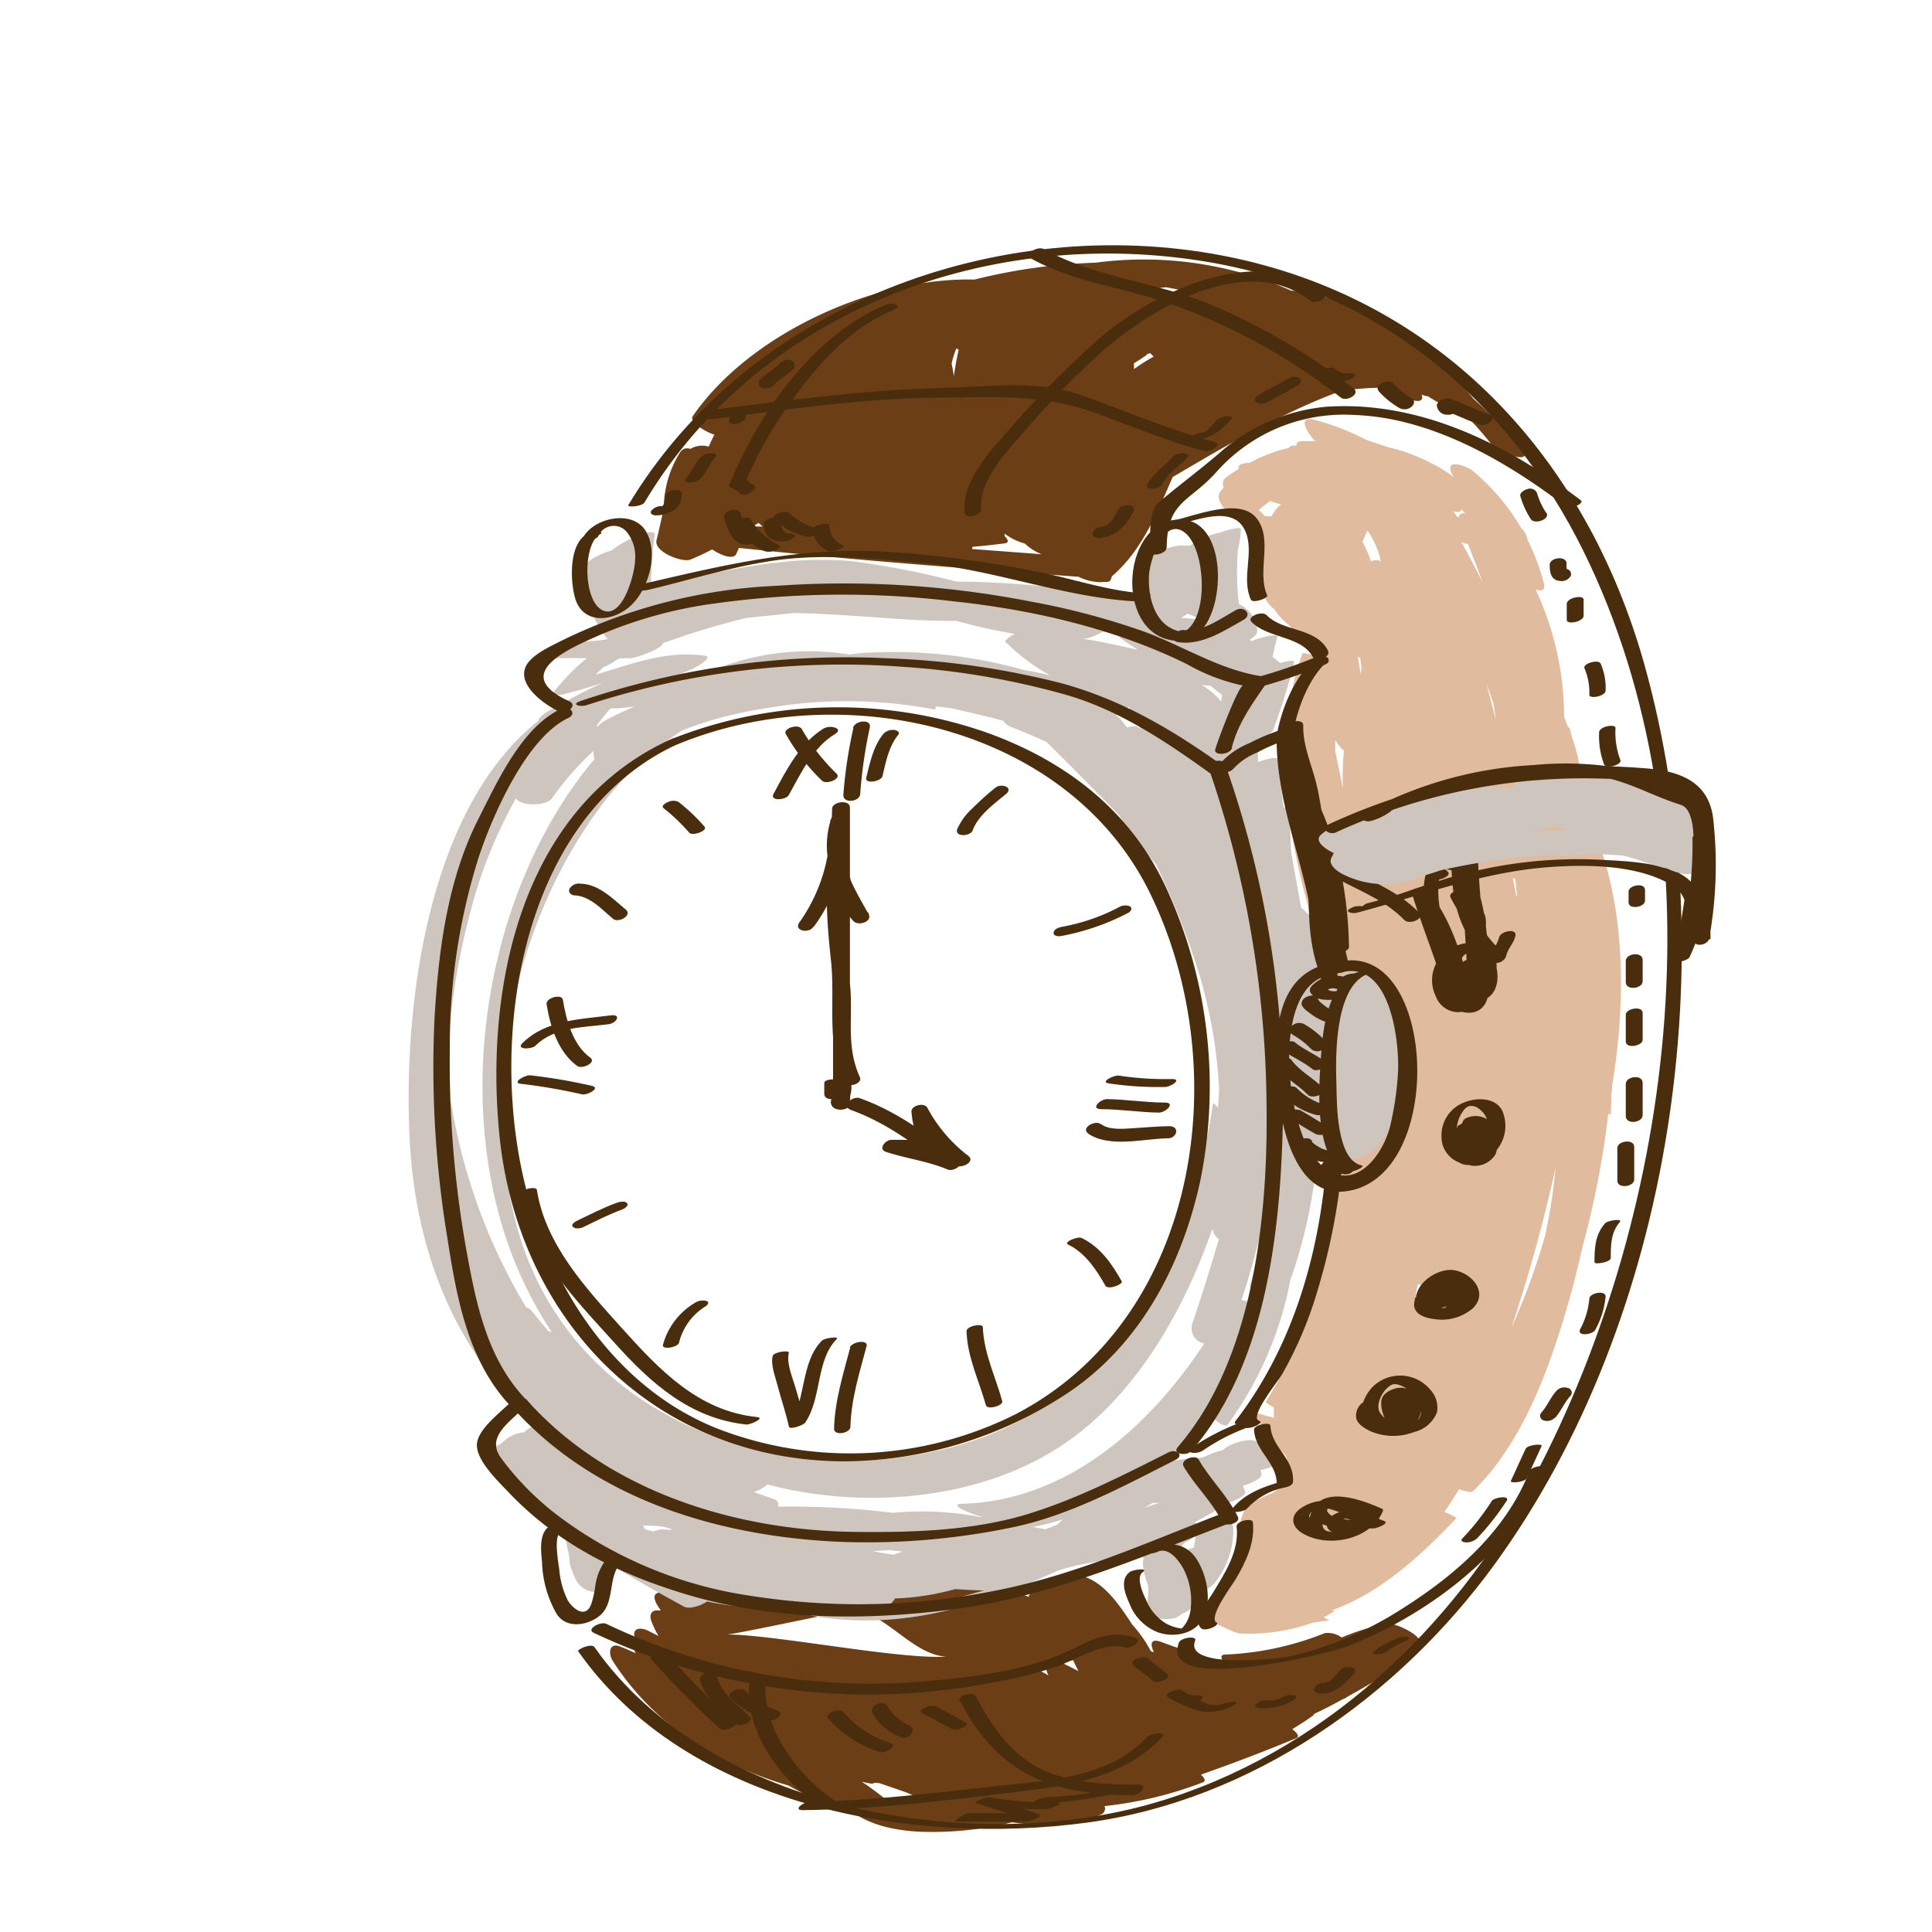 <svg id="layer1" xmlns="http://www.w3.org/2000/svg" viewBox="0 0 229.09 229.1"><defs><style>.cls-1{fill:#6b3e15;}.cls-2{fill:#e0bb9d;}.cls-3{fill:#cec6be;}.cls-4{fill:#492d0c;}</style></defs><path class="cls-1" d="M180.46,53.28a48.3,48.3,0,0,0-5.75-6c-5.24-6.51-13.6-12.13-21.6-12.82a43.28,43.28,0,0,0-23.2-3.31,67.39,67.39,0,0,0-14.36,2c-11.72-.3-26.58,6.32-33.41,16.2-.43.62,1.23,1.74,2.57,2.2-.25.47-.47.94-.67,1.41a2.75,2.75,0,0,0-2.18.27,1,1,0,0,0-1.16.32,12.67,12.67,0,0,0-2,6.81c-.29,1.23-.54,2.47-.85,3.69-.35,1.41,3.08,2.68,4,2.31s1.73-.77,2.6-1.21c1.1.74,2.54,1.26,2.87.51.1-.23.2-.46.29-.69,13.41,1.42,26.84,2.44,40.28,3.42a5.84,5.84,0,0,0,2.1.61,3.15,3.15,0,0,0,.88,0h.36a.49.49,0,0,0,.46-.22l.16-.45c3.51-3,5.3-7.39,7.2-11.76,6.5-3.83,12.95-7.63,20-10.23a38.91,38.91,0,0,1,4.58-.37c1.13.41,2.25.83,3.36,1.29,1.45.6,1.85.16,1.57-.48a3,3,0,0,0,.78.22,23.37,23.37,0,0,0,4.45,2.21A42.64,42.64,0,0,1,177,52.88C177.73,53.74,182,55.18,180.46,53.28Zm-46-9.55c0-.22,0-.44,0-.66.44-.26.86-.53,1.28-.83A.43.43,0,0,0,136,42l.39-.13c.13.15.27.28.41.42C136,42.72,135.25,43.21,134.51,43.73Zm-20.78-2.27c-.23,1-.43,2.08-.57,3.14q-.12-.76-.27-1.47a9.82,9.82,0,0,1,.56-1.81Zm27.41-6.84,0,0-.36.11-4.34-.34-.08-.05c.64-.11,1.29-.21,1.94-.28C139.23,34.24,140.18,34.42,141.14,34.62ZM89.94,62a5.34,5.34,0,0,0,.5.43l-1.15,0Zm25.38,2.84c1.27-.11,2.53-.24,3.8-.41.57-.08.43-.44,0-.87,0-.09,0-.19,0-.29a7,7,0,0,0,2.4,1.18,6.21,6.21,0,0,0,2,1.27l-8.25-.62Z"/><path class="cls-1" d="M164.6,192.52a25.5,25.5,0,0,0-5.51,1.65,2.8,2.8,0,0,0-2-.52,35.53,35.53,0,0,1-11.77,2.54c-.63,0-.56.4-.28.81a69.88,69.88,0,0,1-7.45-2.34c-1.2-.39-1.2.35-.76,1.27l-.36-.14,0,0a15.56,15.56,0,0,0-2.21-3.15c-2.69-4.15-5.55-7.84-10.9-4.81a.85.85,0,0,0-.44.92l-.52.13a.52.52,0,0,0-.43.48c-13.44-6-29.62-.66-43.6-.52-1.23,0-.77,1.12,0,2.12h-.49c-.74,0-.88.66-.63,1.31a11.94,11.94,0,0,0,.84,1.72l-1.27-.64c-.87-.42-2-.34-1.5,1,.06.15.13.29.19.45-.32.22-.38.69-.16,1.23-.62-.29-1.24-.57-1.88-.81-1.21-.46-1.38.83-.82,1.71,4.89,7.67,12.65,12.39,20.83,14.79.7.37,1.39.75,2.09,1.1s1.27.45,1.52-.09a16.59,16.59,0,0,0,3.14,1.46c2.39,2.15,5.6,2.81,8.61,3a39.82,39.82,0,0,0,11.16-1.1c3.71.52,7.53.49,10.55-.93a.75.75,0,0,0,.42-1,46.11,46.11,0,0,0,11.63-2.8c.44-.16.24-.53-.2-.93q5.7-2,11.3-4.32c.44-.19.13-.62-.47-1.07.82-.5,1.62-1,2.39-1.56a.47.47,0,0,0,.2-.25c1.18-.55,2.33-1.15,3.47-1.78a.36.36,0,0,0,.19-.07l.4-.25c1.84-1,3.65-2.12,5.5-3.19l.56-.15c.33-.08.45-.23.44-.42l.34-.19c.35-.2.25-.5-.08-.84.51-.41,1-.82,1.52-1.26C169.25,194.11,165.34,192.4,164.6,192.52Zm-37.35,4.34c.2.45.41.88.64,1.3-.65-.34-1.3-.67-2-1Zm-3.25.8a3.8,3.8,0,0,0,.32,1c-.45-.25-.9-.5-1.35-.73ZM100.74,191c3.91-.31,7.25,5.2,11.45,5.44-5.63.34-20.45-2.63-26-2.63C87.63,193.71,99.26,191.15,100.74,191Zm-18.08,9.82c-.49-.42-1-.82-1.49-1.22l-.08-.09c.5.25,1,.51,1.47.81.19.22.39.45.6.67Zm22.1,12.33c-.85-.68-1.71-1.31-2.58-1.88.32.07.65.15,1,.2a.64.64,0,0,0,.54-.08l.6.06,3.13,1.08c.64.29,1.28.57,1.91.8A23.25,23.25,0,0,1,104.76,213.19Z"/><path class="cls-2" d="M191.18,128.6c1.67-10,1.6-21.66-2.4-30.55v0h-.16s0-.07-.05-.1a.78.78,0,0,0-.24-.24c-.27-1.91-.58-3.83-.94-5.74a15.08,15.08,0,0,0-1-4.53l-.21-.94a.69.69,0,0,0-.26-.33c-.14-.37-.3-.74-.45-1.1,0-.06,0-.12,0-.18a35.83,35.83,0,0,0-3.39-15c.68.24,1.17.13,1-.65A25.27,25.27,0,0,0,181.12,64a.25.25,0,0,0,0-.08,2.42,2.42,0,0,0-.72-1.27,26.08,26.08,0,0,0-5.79-6.84c-.64-.54-3.46-1.61-2.41.44l.14.3a15.61,15.61,0,0,0-2.67-1.65,20.69,20.69,0,0,0-5-1.85L162,52.16a29.27,29.27,0,0,0-6.25-2.41c-1.88-.43-.85,1.43.19,2.56H154.4c-.51,0-.69.21-.67.53-.1,0-.2,0-.3,0a.76.76,0,0,0-.64.28,18.14,18.14,0,0,0-4.58,1.74c-.3,0-.6.08-.91.14s-.51.31-.43.62c-.49.3-1,.61-1.5,1a.93.93,0,0,0-.26,1.2,3.12,3.12,0,0,0-.46.56c-.63,1,1,2.49,1.61,2.86s1.45.57,1.81,1.39a4.9,4.9,0,0,0,1.88,2,.59.59,0,0,0-.14.32,35.62,35.62,0,0,0,0,3.85v1.4a3.11,3.11,0,0,0,1.26,2,8,8,0,0,0,1.4,1.61,18.64,18.64,0,0,1,3.39,3.93c-.76-.24-1.39-.36-1.43-.23-3.55,9.86-1.89,21.21,1.08,31.36-.12,3.71,0,7.44.18,11.13.3,4.84.86,10.6,3,15.18a81.16,81.16,0,0,1-5.25,23.23s.08.11.24.22a19.76,19.76,0,0,0-2.65,4.5c0,.06.22.24.61.45-.52.9-1,1.81-1.57,2.7a8.72,8.72,0,0,0,1,.62,7.32,7.32,0,0,0,0,1.24l-.38-.14a.32.32,0,0,1-.16-.14,1.11,1.11,0,0,1,.07.16l-1.74-.51-.2-.07a25.87,25.87,0,0,0,3.81,5.2c.17.5.33,1,.47,1.52a.77.77,0,0,0,.14.25,4.93,4.93,0,0,1-2.23,2.64c-.58.24-1.16.5-1.72.79l-.11,0a1.66,1.66,0,0,0-.32,0h0a2.42,2.42,0,0,0-1.52,1,1.76,1.76,0,0,0,.4.25,4.54,4.54,0,0,0-.53,1.81c0,.24.55.54,1.17.8a13,13,0,0,0-2.27,5.08c-.41-.09-.69-.12-.7-.06-.14.54-.26,1.07-.39,1.61-.35.9-.83,1.86-1.06,2.59,0,.1.08.22.29.35a14.11,14.11,0,0,0-1.25.7c.2-.13,3.46,1.73,4.22,1.72a22.45,22.45,0,0,0,8.6-1.28l2-.29a3.24,3.24,0,0,1-.7-.33,13.16,13.16,0,0,0,1.28-.77l-.26-.1c5.64-2,10.56-6.49,14.73-10.93a7.3,7.3,0,0,0-1.43-.7c.6-.89,1.17-1.8,1.74-2.71.76.28,1.44.44,1.62.26,6.06-5.86,9.26-15,11.58-23.24.52-1.88,1-3.88,1.48-5.94a107,107,0,0,0,3-15.56l.17,0,.14.05c0-.83.08-1.66.06-2.5C191.14,129.32,191.15,129,191.18,128.6ZM179.9,106.2l-.11,0c-.13-.7-.26-1.39-.4-2.09l.27.1ZM173,61.34l-.24-.07a2.86,2.86,0,0,0-.47-.66c.66.21.94.08,1-.21l.47.48C173.33,60.81,173,60.93,173,61.34Zm-10.43,5.23a14.69,14.69,0,0,0-1-2.3,6.24,6.24,0,0,1,.59-1.35,10,10,0,0,1,1.57,3.58.33.33,0,0,1,0,.14v0C163.78,66.42,162.87,66.32,162.58,66.57ZM161,77.86l.31.21c0,.28.07.55.1.83s0,.7-.07,1C161.24,79.25,161.13,78.56,161,77.86Zm16.1,5.56c.1.65.18,1.31.28,2-.37-1.49-.75-3-1.16-4.47C176.51,81.75,176.8,82.58,177.09,83.42Zm-3.61-18.78a1.62,1.62,0,0,0-.27-.31c.29,0,.58.13.87.21.32.86.65,1.72,1,2.57.24.64.48,1.29.71,1.93C175.05,67.56,174.29,66.09,173.48,64.64Zm-22.89-5.23c.44.15.88.28,1.32.4a3.84,3.84,0,0,0-1.12,1.41c-.25,0-.52,0-.78,0a9,9,0,0,0-.77-.74C149.68,60.08,150.16,59.76,150.59,59.41Zm7.73,29.65c0-.43,0-.86,0-1.3A4.65,4.65,0,0,0,159.36,89a33.72,33.72,0,0,0-.12,4.49C158.94,92,158.63,90.54,158.32,89.06Zm9.86,64.51-.3-.12c.08-.39.15-.79.23-1.18l.58.14C168.51,152.8,168.35,153.18,168.18,153.57Zm6.23-51c-.08-1.6-.15-3.21-.23-4.82,0,.08,0,.15,0,.23.27,1.6.5,3.2.7,4.81Zm8.78,44a81,81,0,0,1-4,10.92,188,188,0,0,0,5.25-19A63.84,63.84,0,0,1,183.19,146.6Z"/><path class="cls-3" d="M156.76,122.47a1.7,1.7,0,0,0-.25-.67c-.08-3.8-.21-7.61-.23-11.42,0-.83-1.11-2-2-2.76-.39-2.17-.79-4.34-1.17-6.51-.09-1.78-.16-3.56-.17-5.35,0-.09-.29-.09-.72,0-.28-1.91-.54-3.83-.73-5.75,0-.27-1.21-.07-2.32.35,0-.87-.07-1.74-.08-2.62.89-.32,1.73-.78,1.9-1.23.68-1.86,1.31-3.71,1.84-5.61a16.89,16.89,0,0,0,.57-1.74s0-.08-.06-.11a1.93,1.93,0,0,0,.08-.6c0-.19-.74-.09-1.61.17l-.91-.72c.16-.81.35-1.61.57-2.42.1-.36-1.79,0-3.08.55l-.23-.15c.54-.32.92-.69.92-1.1a3.7,3.7,0,0,0-2.17-3.15,32.26,32.26,0,0,1-.12-6.44,13.44,13.44,0,0,0,.36-2.49c0-.19-1.28,0-2.44.44a9.65,9.65,0,0,0-3.59,1.55l-1.11,0c-.9,0-3.75.81-3.88,2a18,18,0,0,0-.11,1.9,4.36,4.36,0,0,0-1.57,2.54,112.72,112.72,0,0,0-21.06-2.17,99.22,99.22,0,0,0-12.2-2.39c-8.25-.87-15.92,1.46-24,2.65a46.54,46.54,0,0,1,.44-5.77c.12-.81-2.05.07-2.31.19a13,13,0,0,0-2.81,1.64c-1.23.32-2.88,1.16-3,1.7,0,.06,0,.13,0,.13h0v0a11.51,11.51,0,0,0,2.54,8.67,14.28,14.28,0,0,1-2.53.26c-.89.06-4.49,2-3.48,2h3.54a26.34,26.34,0,0,0-3.74,3.79c-.67.77.72.57,1,.49,1.55-.39,3.08-.86,4.61-1.33-2.17.93-4.28,2.14-6.4,3.31-.63.35-1.24.9-1.22,1.18C50.82,95.79,47.79,118.88,48.57,135c.47,9.68,3.17,19.17,8.71,26.83a34.5,34.5,0,0,0,6.77,7,4.43,4.43,0,0,0-1.92,1,4.29,4.29,0,0,0-2.69,1.35c-1.16.46-2.11,1.31-1.31,2.29a51.13,51.13,0,0,0,9,8.45,4.3,4.3,0,0,0,0,.72c.06.8.37,1.58.4,2.38a3.17,3.17,0,0,0,.3,1.2,5.41,5.41,0,0,0,.42,1,2.58,2.58,0,0,0,2.41,1.54,1.89,1.89,0,0,0,1.73-1.86,14.71,14.71,0,0,0-.11-1.49c2.89,1.81,5.86,3.47,8.81,5.09.59.32,1.83,0,2.77-.6a35.86,35.86,0,0,0,8.78.77,3,3,0,0,0,1.27-.5c.93.15,1.86.28,2.79.4-.17.14-.34.26-.51.41-.34.3-.22.56.17.63,10.32,1.79,19.76-1.11,28.92-5.3,3.34-1.2,6.92-1.18,10.26-2.46a6,6,0,0,0,.05,1,1.93,1.93,0,0,0-.06.76,9.44,9.44,0,0,0,.6,2.37,6.22,6.22,0,0,1-.08,1.83c-.33,1.56.78,2.17,2.07,2.17h.48a2.45,2.45,0,0,0,1.56-.62,2.88,2.88,0,0,0,1.64-1.51c.15-.37.32-.72.49-1.09a3.34,3.34,0,0,0,1.69-1,10,10,0,0,0,2.26-6.23c.13-2.48-3.7-2-4.39-.06a1.61,1.61,0,0,0-.14-1c.86-.45,1.71-.91,2.51-1.41.26-.15.53-.42.49-.62,1.35-.27,3.15-1.05,2.93-1.6l-.26-.66c1.16-.34,2.33-.94,2.19-1.45,0-.13-.07-.26-.1-.4.62-.15,2.61-.67,2.53-1.49l0-.21c0-.3-.84-.3-1.76-.11,0-.65-.33-1.14-1.13-1.46-.48-.72-3.24,0-4.12.9a7.44,7.44,0,0,0-1.91.68c-.22.07-.43.15-.63.23a2.84,2.84,0,0,0-.61,0,21.15,21.15,0,0,0-3.7.56,60.63,60.63,0,0,0,5.77-5.24c.69.66,1.41,1.06,1.66.73A42.11,42.11,0,0,0,153,151.79a58.87,58.87,0,0,0,3.32-16.86A63.86,63.86,0,0,0,156.76,122.47Zm-16,60.32a2,2,0,0,0,1.07-1.12,1.91,1.91,0,0,0-.06.33,8.89,8.89,0,0,1-.23,1.54,2.76,2.76,0,0,0-1.49.77,1.09,1.09,0,0,0-.08-.15A1.31,1.31,0,0,1,140.76,182.79Zm.05-110a12.26,12.26,0,0,1,1.53.63c-.76,0-1.51-.11-2.27-.16C140.36,73.07,140.62,72.91,140.81,72.77Zm-7.67,2.33c-.29.25-.42.45-.29.55.68.49,1.37.94,2.07,1.38-2.21-.48-4.43-1-6.67-1.33h.53a7.34,7.34,0,0,0,2-.83C131.56,75,132.35,75,133.14,75.1Zm2.08,11.31-.29-.22c-.26-.19-.73-.12-1.27.07l-.79-1a2.14,2.14,0,0,0-.53-.45,7.74,7.74,0,0,0,1.54-1A15.56,15.56,0,0,0,135.22,86.41ZM102.29,69.47c-.38,0-.75,0-1.13,0-1.85,0-3.71,0-5.56.12A43.75,43.75,0,0,1,102.29,69.47ZM70.64,80c.3-.31.6-.6.91-.88a6.74,6.74,0,0,0,.81-.4c.43-.18.87-.67,1.3-.67h1.1c.51,0,3.78-1.09,3.83-1.77a93,93,0,0,1,9.88-3c1.87-.2,3.74-.38,5.61-.59,6.67.11,13.46,1,19.33.93a64,64,0,0,0,6.93,1.54c-.73.4-1.26.8-1.12.94a23.69,23.69,0,0,0,5.32,4,29.72,29.72,0,0,0-3.09-.64,56.71,56.71,0,0,0-18-2.09c-.91,0-1.82.13-2.72.24a30.17,30.17,0,0,0-17.25,2.31c-1.77.31-3.52.72-5.27,1.19l.63-.4L82,79.37c.27-.11,2.79-1.45,1.54-1.62C79,77.11,74.92,78.72,70.64,80Zm1.61,4.18a.94.94,0,0,0,.09-.12l.15-.05c.93,0,1.85-.13,2.77-.24-1.14.49-2.26,1-3.38,1.61a3.19,3.19,0,0,0-1,.76l-.15-.05C71.21,85.42,71.71,84.78,72.25,84.16ZM65,157.82l-2-2.43a1.23,1.23,0,0,0-.61-.37,68.15,68.15,0,0,1-8.85-24,.82.82,0,0,0-.58-.68,82.52,82.52,0,0,1,2.74-21.91,55.48,55.48,0,0,1,5.49-13.77c.61,1,3.58.92,4.27,0A34.17,34.17,0,0,1,70.42,89a1.64,1.64,0,0,0,.08,1C59,103.61,54.13,125.73,59.22,144.22A47.41,47.41,0,0,0,65.45,158,1.55,1.55,0,0,0,65,157.82Zm14.6,23.53-.09.05-1.1-.05a3.2,3.2,0,0,0-.94.26c-.27-.08-.55-.17-.83-.23s-.27-.31-.4-.48a22,22,0,0,1,2.44.13l1,.3Zm34.11,8.07a33.62,33.62,0,0,1-7.86,1l-.54,0a2.76,2.76,0,0,0,.81-.88,30.35,30.35,0,0,0,7.14-1.11c1.14.07,2.28.14,3.43.16C115.71,188.85,114.72,189.15,113.72,189.42Zm-10.28-5.51c.72,0,1.44-.08,2.16-.1l1.45.18c-.36.12-.72.22-1.07.36A24.07,24.07,0,0,1,103.44,183.91Zm22-3.16-1.45.59-1.51-.27a29.91,29.91,0,0,0,3.53-.9Zm10-1.81c.42-.24.84-.48,1.25-.73l.85,0A13.91,13.91,0,0,0,135.37,178.94Zm9.1-32c-1,3.41-2.06,6.76-3.16,10.05a1.83,1.83,0,0,0,1.42,2.32c-6.77,10.31-16.64,18.67-28.67,19-2,.05,1.53,1.41,2.42,1.56l-.33,0a37.49,37.49,0,0,0-10.35-.49,99.93,99.93,0,0,0-13.35-.73l-.26,0c.14-.39,0-.73-.54-.92q-1.16-.39-2.31-.81a4.38,4.38,0,0,0,1.6-.9,46.38,46.38,0,0,0,7.2,1.31c9.44,1,20-.66,28.08-6.19,8.34-5.68,14.08-15.62,17.49-25.47a1.78,1.78,0,0,0,.76,1.26Zm-.1-15.61c-.34-.38-.6-.58-.61-.46a59.48,59.48,0,0,1-11.47,27.77c-6.25,8.26-14.52,12.37-24.08,13.94-19.26,3.15-41.62-6-47.17-27.88-4.12-16.32.08-35.1,9.56-48.29a37.12,37.12,0,0,1,10.25-9.81,44.4,44.4,0,0,1,9.55-2.55,55.47,55.47,0,0,1,20.31.07c.15,0,.2-.11.19-.36l1.8.21c2.07.48,4.14.94,6.19,1.49a2,2,0,0,0,1,.77c1.4.53,2.78,1.13,4.14,1.75q4.33,4.28,8.56,8.65c1.35,2,2.88,4,4.42,5.87a92.49,92.49,0,0,1,5.16,13.11,57.55,57.55,0,0,1,2.33,13.69Zm.45-48.06a9.05,9.05,0,0,0-2.41-2.06l1.11.13c.43.36.87.71,1.34,1.06C144.85,82.73,144.83,83,144.82,83.31Zm3.66,70.13c-.1.32-.22.64-.33,1a7.39,7.39,0,0,0-1-.24c.66-2,1.27-4,1.8-6.11l.32-1.19a1.93,1.93,0,0,0,.63-.3q-.81,2.88-1.73,5.75A1.65,1.65,0,0,0,148.48,153.44Z"/><path class="cls-4" d="M69.57,83.61a97.78,97.78,0,0,1,37.64-4.53,93.68,93.68,0,0,1,18.88,3.22c6.38,1.76,12,5.51,17.31,9.33.46.32,2.14-.45,1.81-.68-6-4.31-12.06-7.92-19.22-9.9a96.88,96.88,0,0,0-20.95-3,98.65,98.65,0,0,0-36.16,5.06c-1.3.44-.07.75.69.5Z"/><path class="cls-4" d="M60.67,166.78c9.58,10.78,23.93,15.22,38,16a84.37,84.37,0,0,0,21.27-1.65c6.84-1.39,13.23-4.88,19.4-8,1.19-.6.11-1.37-.79-.91-5.43,2.74-10.91,5.55-16.74,7.33-6.57,2-14,2.19-20.84,2.09C86.9,181.4,72,176.72,62.46,166c-.5-.55-2.34.16-1.79.79Z"/><path class="cls-4" d="M143.34,91.13a125.13,125.13,0,0,1,6.84,39.67c.21,13.27-1.5,30.33-10.5,40.76-.79.91,1.07,1.1,1.59.5,9-10.42,10.61-26.41,10.86-39.61a120.17,120.17,0,0,0-6.86-41.84c-.29-.82-2.21-.27-1.93.52Z"/><path class="cls-4" d="M146.05,88.7c.77-3,2.43-5.23,4.16-7.75.28-.42-.25-.71-.58-.76-4.91-.73-9.25-3.54-13.86-5.26a87.71,87.71,0,0,0-13.54-3.6,115.6,115.6,0,0,0-30.11-1.87,64.17,64.17,0,0,0-25.73,6.61c-1.27.65-3.69,1.73-4.15,3.23-.67,2.17,2.47,4.35,4.12,5.1.76.35,2.24-.74,1.13-1.25-7.17-3.27.19-6.33,3.55-7.82a52.32,52.32,0,0,1,13.77-3.78,110,110,0,0,1,28.31-.24c9.38,1,19.11,3.24,27.62,7.44a23.19,23.19,0,0,0,6.67,2.55c-.55-.08-3.12,6.79-3.31,7.57s1.74.64,2-.17Z"/><path class="cls-4" d="M149.44,81.44A65,65,0,0,0,157,78.85c1.26-.46.13-1.33-.81-1a62.72,62.72,0,0,1-7,2.42c-1.19.27-.87,1.43.31,1.16Z"/><path class="cls-4" d="M155.79,78.2c-2.37,2.23-3.85,5.88-4.4,9-.13.73,1.81.4,1.93-.25.51-2.92,1.81-6.42,4-8.49.81-.76-1.1-.72-1.55-.3Z"/><path class="cls-4" d="M146.26,91.15a7.46,7.46,0,0,1,2.78-1.9,19.45,19.45,0,0,1,3.49-1.48c1.18-.34.83-1.66-.36-1.31a24.2,24.2,0,0,0-4,1.65,9.43,9.43,0,0,0-3.54,2.48c-.71,1,1.11,1.28,1.61.56Z"/><path class="cls-4" d="M151.39,87.37c-.12,6.77,2.49,13.07,3.83,19.61a127.89,127.89,0,0,1,2.28,20.93c.49,14.16-2.18,29.16-11,40.59-.13.17-.1.31.1.38l1.15.42c.49.18,2.25-.58,1.56-.83-1.2-.43,2-4.36,2.72-5.52a46.29,46.29,0,0,0,4.22-10,74.55,74.55,0,0,0,3.19-20.22,122.06,122.06,0,0,0-1.71-23c-1.19-7.67-4.54-15.09-4.4-22.92,0-.44-1.92-.13-1.93.51Z"/><path class="cls-4" d="M142.77,171.91a23.2,23.2,0,0,1,5.35-2.71c1.24-.53.08-1-.73-.63a27.17,27.17,0,0,0-6.14,3.14c-.31.24-.24.51.15.56a2,2,0,0,0,1.37-.36Z"/><path class="cls-4" d="M140.35,173.88c1.33,2.3,3.36,4.12,4.52,6.53.38.77,2.27.18,1.93-.52-1.22-2.51-3.28-4.42-4.67-6.82-.38-.66-2.24,0-1.78.81Z"/><path class="cls-4" d="M148.7,169.56c.16,2.65,2.86,3.9,2.69,6.68.28-.22.57-.43.86-.64-2.24.62-4.66,1.44-6.15,3.33-.46.59,1.45.36,1.78-.06a8.3,8.3,0,0,1,4.57-2.51c.32-.08.84-.25.87-.64.17-2.81-2.53-4-2.68-6.67,0-.48-2-.12-1.94.51Z"/><path class="cls-4" d="M144.64,179.57c-8.7,3.36-17.21,7.2-26.4,9a82.49,82.49,0,0,1-29.39.63,49.87,49.87,0,0,1-22.23-9.14,33.59,33.59,0,0,1-7.27-7.26c-1.78-2.56,1.36-4.32,3-6.12.83-.9-1-1.24-1.63-.59-1.11,1.2-4.09,3.3-4.17,5.19s2.5,4.35,3.71,5.62c5.8,6.12,12.84,9.62,20.8,12.06,10.3,3.15,21.22,3.25,31.82,1.89,11.52-1.48,21.86-6,32.59-10.11,1.24-.48.15-1.56-.86-1.17Z"/><path class="cls-4" d="M66.5,84.06c-4.64,2.2-7.54,8.64-9.75,13-3.68,7.23-4.75,15.61-5.22,23.58a124,124,0,0,0,1.52,26.17c1.14,7.33,2.52,15.06,8,20.44.61.6,2.44-.18,1.77-.84-5-4.91-6.32-11.59-7.53-18.23a126.73,126.73,0,0,1-1.95-24,74.23,74.23,0,0,1,3.41-22.5c1.62-4.91,5.66-14.17,10.59-16.52,1.2-.56.13-1.56-.85-1.1Z"/><path class="cls-4" d="M79.59,87.64c-17.62,8-22.11,29-20.39,46.76,2.13,22.18,18.54,38.9,41.06,38.88a48.49,48.49,0,0,0,25.87-7.79c9-5.77,14.08-15.51,16.25-25.73a56.3,56.3,0,0,0-4-34.26c-4.17-9.25-11.9-15.21-21.29-18.6a53.47,53.47,0,0,0-37.47.74c-1.26.51-.09,1,.72.62C99.92,80.18,126.7,86,136.41,106c10.15,20.86,5.77,50.46-16.06,61.73a43.67,43.67,0,0,1-35.2,1.7c-11.16-4.4-18.5-14.71-22-25.79-5.83-18.3-2.1-46.57,17.2-55.4,1.23-.56.08-1-.72-.62Z"/><path class="cls-4" d="M98.51,130.58c0,.73.53,1,1.18,1,.44,0,1.09-.18,1.09-.78v-1.67c0-.51,0-.15-.44-.15h-.77c-.38,0-.79-.16-.79.3v1.25c0,.91,1.25.72,1.65.21a3.24,3.24,0,0,0,.49-2.28c0-.51-.54-.48-1-.48h-.77c-.38,0-1.41,0-1.41.46v1.25c0,1,2,.73,2-.14v-1.25A.88.88,0,0,1,99,129h.77c-.3,0-.6-.38-.9-.59,0,.48.27,1.34-.06,1.75.6.07,1,.17,2,.24v-1.25c-1,.26-1,.85-1.38.85h.77c-.3,0-.39-.49-1.39-.7V131a3.91,3.91,0,0,0,1.56-.78c-.2,0,0,0-.09,0,.14.1.15.07.15.23,0-1-1.93-.72-1.89.15Z"/><path class="cls-4" d="M100.78,128.76v-33c0-1-2.1-.72-2.11.15-.08,4.92-.92,9.25-3.74,13.41l1.57.57a20.9,20.9,0,0,0,4-12.88c0-.92-1.67-.77-1.92,0-1.51,4.6.42,8.23,2.72,12.22l1.77-.86c-2-2.1-2.47-4.35-2.59-7.15,0-1-1.81-.7-2,.14-.75,4.24-.39,8.35.06,12.6.51,4.84-.57,9.74,1.48,14.29.39.85,2.3.29,1.94-.52-1.66-3.66-.81-7-1.15-10.84-.47-5.25-1.31-10.43-.37-15.67l-2,.14c.13,3,.68,5.6,2.77,7.87.57.61,2.3.06,1.77-.86-2-3.56-4.06-6.83-2.64-11.14l-1.9,0a19.82,19.82,0,0,1-3.66,12.16c-.68,1,1.12,1.3,1.61.57A24.32,24.32,0,0,0,100.6,95.8c-.65,0-1.82.1-1.82.15v33c0,1,2,.72,2-.15Z"/><path class="cls-4" d="M100.85,131.6c4.2,1.49,7.87,4.22,11.31,7l1.29-1.26c-2.37-1-4.86-1.29-7.28-2.08l-.63,1.43c2.93,0,5.16,0,7.77,1.5.73.42,2.44-.47,1.47-1.16a17.58,17.58,0,0,1-4.83-5.7c-.37-.63-1.92-.26-1.87.5.17,2.36,1.19,5.05,3.5,6,.86.37,2.24-.87,1.1-1.36-1.73-.74-2.52-3.09-2.63-4.81l-1.87.5a18.61,18.61,0,0,0,5.13,6l1.47-1.16c-3.07-1.78-5.62-1.86-9.09-1.84-.69,0-1.63,1.1-.62,1.43,2.41.79,4.93,1.09,7.28,2.08.69.3,2.14-.56,1.28-1.25-3.54-2.87-7.35-5.67-11.68-7.2-.87-.31-2.27.95-1.1,1.36Z"/><path class="cls-4" d="M93.16,87a24.26,24.26,0,0,0,4.29,5.55c.49.54,2.33-.18,1.78-.78a24,24,0,0,1-4.14-5.29c-.35-.72-2.24-.12-1.93.52Z"/><path class="cls-4" d="M97.72,86.35c-2.81,1.68-4.51,5-6,7.8-.48.87,1.48.74,1.82.11,1.39-2.51,2.9-5.69,5.46-7.21,1.12-.67-.54-1.11-1.24-.7Z"/><path class="cls-4" d="M101.19,86.34A54.51,54.51,0,0,0,100,94.27c0,1.06,1.95.8,2-.12a55.92,55.92,0,0,1,1.15-7.93c.17-1-1.81-.8-2,.12Z"/><path class="cls-4" d="M104.71,87.08c-1.14,1.37-1.58,3.47-2,5.16-.17.75,1.78.45,1.94-.23.37-1.6.77-3.57,1.85-4.86.31-.37-.26-.59-.53-.6a1.58,1.58,0,0,0-1.28.53Z"/><path class="cls-4" d="M129,134.4c2.54,1.76,6.62.61,9.47.58,1.11,0,1.48-1.45.16-1.44s-2.74.15-4.11.23-2.94.27-4-.49c-.71-.49-2.4.49-1.48,1.12Z"/><path class="cls-4" d="M130.54,131.52c2.3,0,4.59.38,6.89.41.79,0,2-1.17.73-1.19-2.31,0-4.59-.38-6.9-.41-.79,0-2,1.17-.72,1.19Z"/><path class="cls-4" d="M131.44,128.46a39.79,39.79,0,0,0,6.72.43c.62,0,2.1-.94.8-.94a36.85,36.85,0,0,1-6.3-.41c-.51-.08-2.26.74-1.22.92Z"/><path class="cls-4" d="M91.64,160.72c-.3,1.07.28,2.48.54,3.5.43,1.65,1,3.27,1.36,4.93.11.45,1.74-.18,1.92-.44,2-2.87,1.27-7.44,3.75-9.92.38-.38-1.43-.14-1.74.17-2.59,2.59-1.85,7.14-3.91,10.11l1.91-.44c-.32-1.36-.75-2.7-1.12-4-.32-1.14-1.14-3-.81-4.22.1-.35-1.77-.11-1.9.35Z"/><path class="cls-4" d="M100.81,159.81c-.83,3.15-1.83,6.32-1.91,9.6,0,.9,1.93.53,1.94-.21.08-3.28,1.08-6.44,1.92-9.59.21-.81-1.75-.54-2,.2Z"/><path class="cls-4" d="M61.73,128.51A68.32,68.32,0,0,1,69,129.76c.58.15,2.27-.73,1.2-1a66.7,66.7,0,0,0-7.28-1.25c-.58-.09-2.28.85-1.2,1Z"/><path class="cls-4" d="M63.49,124c2.26-2.25,5.69-2.17,8.67-2.55.92-.11,1.6-1.22.26-1.05-3.63.47-7.71.54-10.48,3.3-.8.79,1.1.74,1.55.3Z"/><path class="cls-4" d="M64.81,119.08c.44,2.66,1.37,5.68,3.65,7.33.56.39,2.33-.41,1.53-1-2.07-1.49-2.85-4.48-3.25-6.87-.11-.72-2-.25-1.93.52Z"/><path class="cls-4" d="M115.34,98.46c.62-1.74,2.55-3.16,3.93-4.29,1-.83-.57-1.33-1.25-.76a33,33,0,0,0-2.71,2.44,7.34,7.34,0,0,0-1.8,2.45c-.35,1,1.57.88,1.83.16Z"/><path class="cls-4" d="M125.79,111a28.39,28.39,0,0,0,8-2.76c.29-.15.56-.58.16-.79a1.56,1.56,0,0,0-1.37.18,23.64,23.64,0,0,1-6.55,2.25c-.37.07-1,.22-1.09.67s.57.5.84.45Z"/><path class="cls-4" d="M126.67,147.59c2,.95,3.36,3,4.41,4.87.3.53,2.13-.17,1.93-.52-1.15-2.07-2.57-4.11-4.77-5.15-.45-.21-2.22.5-1.57.8Z"/><path class="cls-4" d="M114.61,157.88c.1,3.07,1.49,5.85,2.3,8.76.16.57,2.09.05,1.93-.51-.81-2.92-2.19-5.7-2.3-8.77,0-.49-2-.14-1.93.52Z"/><path class="cls-4" d="M80.53,159.15a7.05,7.05,0,0,1,3.07-4.21c.22-.13.62-.5.19-.67a1.72,1.72,0,0,0-1.36.2,8.34,8.34,0,0,0-3.82,5c-.16.62,1.77.32,1.92-.28Z"/><path class="cls-4" d="M69.22,145.48c1.51-.73,3-1.5,4.6-2.08.21-.08.82-.45.52-.75s-.94-.13-1.28,0c-1.57.58-3.08,1.35-4.59,2.08-.21.1-.84.44-.53.75s1,.16,1.28,0Z"/><path class="cls-4" d="M68.12,106.17c1.85.08,3.24,1.67,4.57,2.78.65.53,2.35-.4,1.5-1.11-1.61-1.33-3.18-3-5.39-3.06a1.29,1.29,0,0,0-1.26.59c-.21.41.17.78.58.8Z"/><path class="cls-4" d="M78.67,95.82a22.22,22.22,0,0,1,3.06,2.92c.41.44,2.24-.25,1.81-.72a22.3,22.3,0,0,0-3.07-2.92,1.43,1.43,0,0,0-1.26,0c-.15.06-.88.44-.54.69Z"/><path class="cls-4" d="M61.75,141.61c1,7,6.58,12.58,11.1,17.6,4.36,4.85,9,9,15.68,9.71.49,0,2.25-.79,1.23-.89-7-.72-11.62-5.65-16.1-10.63-4.21-4.68-9-9.86-10-16.31-.08-.49-2-.06-1.93.52Z"/><path class="cls-4" d="M157.45,77.11c-1.44-2.73-5.25-2.15-7.27-4.17-.57-.56-2.4.2-1.78.81,2,2,5.93,1.62,7.28,4.18.36.68,2.22,0,1.77-.82Z"/><path class="cls-4" d="M141.84,75.29c3.54-2.46,3.82-13.3-1.58-13.67-7.19-.5-8.34,13.38-1.14,14.33.59.08,2.27-.89,1.18-1-3.16-.42-4.14-3.7-4.07-6.48,0-1.76,1.74-7.42,4.33-5.26,2.36,2,2.78,9.68.09,11.56-1.08.75.59,1,1.19.55Z"/><path class="cls-4" d="M139.77,76.16c2.81.36,5.31-1.33,7.65-2.64,1.15-.63.11-1.73-.87-1.18-1.81,1-4,2.65-6.13,2.37-1-.13-2,1.28-.65,1.45Z"/><path class="cls-4" d="M138.77,62.45c2.68-.55,7.53-2.88,8.95.65,1,2.53-.55,5.43.6,8,.22.49,2.09-.16,1.93-.51C149,67.7,151,64,149,61.45s-7.4-.24-9.86.27c-.76.15-1.7,1-.35.73Z"/><path class="cls-4" d="M69.63,63.3c-2.15,1.19-2,5.35-1.51,7.34.71,3.13,3.86,3.25,6.14,1.61,2.54-1.81,4-6.58,2.28-9.33-1.63-2.58-6.34-1.48-7.5,1-.15.32,1.67.16,1.9-.34a2,2,0,0,1,3.51-.33,4.64,4.64,0,0,1,.86,3.11c0,1.45-1.31,6.59-3.52,6.12-2.67-.58-2.78-7.94-.67-9.11.83-.46-1.13-.27-1.49-.07Z"/><path class="cls-4" d="M76.61,70c5.06-1.18,10-2.78,15.16-3.53,5.79-.84,12-.23,17.84.32,8.52.82,16.78,4.12,25.28,4.53.5,0,2.24-.88,1.21-.93-4.33-.21-8.41-1.64-12.64-2.5a131,131,0,0,0-18-2.44C95.1,64.78,86.39,66.88,76.4,69.2c-1.16.27-.94,1,.21.79Z"/><path class="cls-4" d="M134,186.38c-1.27.93-.6,2.59-.06,3.79a5.91,5.91,0,0,0,3.43,3.41c2,.66,4.51.11,5.41-1.93s.3-4.88-.85-6.71c-1.34-2.14-3.73-2.23-5.83-1.16-1.14.58.66.48,1.11.25,1.4-.71,2.71,1.16,3.23,2.22a8.24,8.24,0,0,1,.72,4.74,3.8,3.8,0,0,1-.8,1.85c-.28.32-.14.28-.65.2a5,5,0,0,1-1.46-.54,5.9,5.9,0,0,1-2.38-2.85c-.32-.64-1.2-2.62-.39-3.21s-1.15-.3-1.48-.06Z"/><path class="cls-4" d="M65.14,181c-1.24.77-1,2.94-.87,4.15A13.11,13.11,0,0,0,66,191.36c1.13,1.8,3.62,1.41,5.07.26,1.86-1.49,1-4.42,2.43-6.19.76-1-1.08-1.21-1.61-.54a6.78,6.78,0,0,0-1.32,3.27,12,12,0,0,1-.42,1.94c-.68,2-2.29.59-2.84-.36a10.16,10.16,0,0,1-1-3.69c-.08-.6-.65-3.78.07-4.22,1.12-.7-.5-1.33-1.27-.85Z"/><path class="cls-4" d="M70.39,193.61a77.07,77.07,0,0,0,31.16,7.32,78.66,78.66,0,0,0,15.84-1.36,57.54,57.54,0,0,0,7.62-1.85c2.46-.81,5.69-3.12,8.38-2.36.75.21,2.29-.89,1.14-1.21-2.71-.76-4.63,0-7.1,1.27-5.57,2.79-12.31,3.47-18.45,4a72.68,72.68,0,0,1-37.09-6.87c-.68-.32-2.41.62-1.5,1.05Z"/><path class="cls-4" d="M144.22,192.4c-.94-.73,1.91-4.46,2.34-5.21,1.18-2,2.27-4.29,2-6.69-.07-.57-2-.15-1.93.52.37,2.91-1.47,5.65-2.9,8-.48.79-2.4,3.2-1.27,4.08.5.39,2.26-.37,1.8-.73Z"/><path class="cls-4" d="M68.56,195.8c12.86,18.33,39.43,23.13,60.33,20.32,19.51-2.63,36.92-14.94,48.33-30.62,21.22-29.19,27.4-72.17,17.79-106.62-6.9-24.69-24.31-43.58-49.93-48.55C118.4,25.17,88.67,36.21,74.5,59.9c-.17.29,1.62.17,1.92-.32,13.74-23,41.27-32.94,67.08-28.47,20,3.46,35.39,16.3,44.25,34.22,16.49,33.37,11.11,77.9-5.91,110-9.44,17.8-25.17,32.62-44.76,38.39-21.7,6.38-52.91,1.1-66.59-18.41-.35-.5-2.11.26-1.93.52Z"/><path class="cls-4" d="M139.81,194.74c-2.51,6.32,17.81,1.33,20,.46,9.55-3.76,19.65-11.22,23.47-21,.23-.6-1.69-.37-1.93.26-2.94,7.56-9.6,13-16.37,17.09a42.85,42.85,0,0,1-11.75,4.81c-1.07.27-12.92,1.7-11.51-1.83.23-.6-1.69-.37-1.93.25Z"/><path class="cls-4" d="M138.34,65c.06-5.62,2.57-5.35,5.87-9a20.19,20.19,0,0,1,16.44-6.79c9.08.32,18,5.49,25,10.85.52.4,2.29-.36,1.79-.74-8.64-6.59-19-11.83-30.16-11.09a22.2,22.2,0,0,0-12.72,5.52c-2.33,2-4.81,3.83-7.13,5.8-1.34,1.13-1,4.33-1.05,5.94,0,.56,1.93.21,1.93-.52Z"/><path class="cls-4" d="M116.38,60.3c-.45-3.25,3.25-7,5.12-9.2a102.07,102.07,0,0,1,8-8.34c6-5.69,18-13.22,25.91-7.08.58.45,2.33-.38,1.51-1-7.89-6.13-20.88.24-27.18,6a120.71,120.71,0,0,0-9.86,10c-2.22,2.55-6,6.46-5.47,10.16.11.77,2,.31,1.93-.52Z"/><path class="cls-4" d="M88.25,58.65c.83,0,2-1.25.71-1.25-.82,0-2,1.25-.71,1.25Z"/><path class="cls-4" d="M89.51,57.66c-1.41-1-1-.72-.27-2.37a45.78,45.78,0,0,1,4.25-7.21c3.11-4.51,7.22-9.18,12.39-11.29,1.25-.51.09-1-.74-.69-8.7,3.55-15.25,13-18.66,21.42-.09.23.21.32.36.36l.87.51c.53.36,2.26-.41,1.8-.73Z"/><path class="cls-4" d="M84.41,49.7C93.27,48.59,102,47.24,111,47.16c6.48-.06,12.54-.49,18.76,1.76,4.35,1.58,8.58,3.38,13.06,4.57.65.18,2.28-.8,1.17-1.09-5.58-1.48-10.86-3.86-16.31-5.71-4.87-1.66-10.92-.79-15.94-.68-9.12.2-18,1.43-27.07,2.56-1,.12-1.58,1.3-.24,1.13Z"/><path class="cls-4" d="M122.25,30.65c4.93,2.74,10.62,3.39,15.92,5.17A71,71,0,0,1,159,47.15c.67.52,2.37-.43,1.49-1.1a76.24,76.24,0,0,0-16.38-9.71c-6.54-2.86-14.1-3.34-20.33-6.8-.73-.4-2.43.59-1.49,1.11Z"/><path class="cls-4" d="M130.47,63.77c1.81-.09,3.19-1.58,3.93-3.12.46-1-1.49-.9-1.84-.18s-1,1.92-1.9,2c-.4,0-1,.3-1.07.76s.53.59.88.58Z"/><path class="cls-4" d="M137.94,57.26c.61-1.23,1.92-2,2.85-3,.33-.35-.28-.53-.52-.53a1.72,1.72,0,0,0-1.28.52c-1,1.1-2.29,1.92-3,3.31-.19.4.67.4.83.38a1.38,1.38,0,0,0,1.1-.64Z"/><path class="cls-4" d="M141.81,52.09c1.84-.05,3-1.1,4.2-2.38.3-.32-.25-.36-.46-.35a2.12,2.12,0,0,0-1.29.47c-.34.38-.69.75-1,1.1a3,3,0,0,1-.45.34c-.14.09.25,0-.13,0a2.11,2.11,0,0,0-1.29.47c-.32.32.29.35.47.35Z"/><path class="cls-4" d="M150.2,47.73l3.5-1.91c.28-.15.79-.52.48-.9a1.14,1.14,0,0,0-1.29-.08l-3.5,1.9c-.28.15-.79.52-.48.9a1.16,1.16,0,0,0,1.29.09Z"/><path class="cls-4" d="M156.47,44.41a3.62,3.62,0,0,0,2.83.73,1.89,1.89,0,0,0,1.29-.48c.3-.34-.27-.41-.48-.41a2.19,2.19,0,0,1-1.83-.54c-.39-.4-2.2.3-1.81.7Z"/><path class="cls-4" d="M163.48,46.39a10.26,10.26,0,0,0,2.47,2,1.3,1.3,0,0,0,1.38-.12c.3-.22.54-.74.11-1a9,9,0,0,1-2.19-1.78c-.58-.63-2.42.14-1.77.85Z"/><path class="cls-4" d="M170.39,48a1.16,1.16,0,0,0,1.2,1.17,1.36,1.36,0,0,0,1.26-.56c.24-.41-.19-.67-.55-.7.1,0,.1.07.06,0s0-.32,0,0c0-.93-2-.56-1.94.19Z"/><path class="cls-4" d="M170.79,48.47c1.57.58,3.09,1.32,4.66,1.9.74.28,2.27-.78,1.14-1.2-1.57-.58-3.08-1.32-4.66-1.9-.74-.28-2.27.78-1.14,1.2Z"/><path class="cls-4" d="M77.74,61.11a3.9,3.9,0,0,0,2.32-.73,2.28,2.28,0,0,0,.77-1.84c0-.81-1.92-.4-1.93.24a2.19,2.19,0,0,1-.19,1,1,1,0,0,1-.19.23c.1-.07.17,0,0,0a1.62,1.62,0,0,0-1.28.53c-.26.37.22.58.52.57Z"/><path class="cls-4" d="M83.08,56.73c.69-.78,1.07-1.77,1.75-2.54.3-.34-.25-.45-.49-.44a1.83,1.83,0,0,0-1.28.49C82.38,55,82,56,81.31,56.78c-.3.34.26.45.49.44a1.81,1.81,0,0,0,1.28-.49Z"/><path class="cls-4" d="M88.41,49.51v-.63c0-.55-1.93-.2-1.93.52V50c0,.55,1.93.2,1.93-.52Z"/><path class="cls-4" d="M91.76,45.64c.69-.72,1.63-1.17,2.33-1.9a.61.61,0,0,0-.27-1,1.26,1.26,0,0,0-1.36.36c-.7.73-1.63,1.18-2.33,1.91a.61.61,0,0,0,.26,1,1.31,1.31,0,0,0,1.37-.37Z"/><path class="cls-4" d="M134.33,197.39c.7.72,1.63,1.18,2.33,1.9.45.47,2.28-.24,1.8-.74-.7-.72-1.63-1.18-2.33-1.9-.45-.47-2.28.24-1.8.74Z"/><path class="cls-4" d="M138.4,201.17a3.66,3.66,0,0,0,2.84.74,1.9,1.9,0,0,0,1.28-.49c.31-.34-.26-.41-.48-.41a2.22,2.22,0,0,1-1.83-.53c-.39-.4-2.19.29-1.81.69Z"/><path class="cls-4" d="M138.4,201.15a13.72,13.72,0,0,0,4.09,1.8,6.32,6.32,0,0,0,3.78-.74c1.15-.56-.66-.44-1.11-.23-1.62.79-3.56-.72-4.94-1.48-.49-.27-2,.53-1.82.65Z"/><path class="cls-4" d="M149.4,202.57a7.94,7.94,0,0,0,3.89-.89c.22-.12.63-.49.2-.65a1.86,1.86,0,0,0-1.36.21,3.7,3.7,0,0,1-1.94.38,1.78,1.78,0,0,0-1.28.5c-.29.35.25.45.49.45Z"/><path class="cls-4" d="M156.69,200.83c1.66,0,2.75-1.16,3.81-2.31a.47.47,0,0,0-.22-.83,1.46,1.46,0,0,0-1.37.36c-.56.61-1.14,1.48-2,1.5-.4,0-1,.29-1.08.73s.54.56.87.55Z"/><path class="cls-4" d="M164.66,195.68a7.6,7.6,0,0,1,2-1.07c.15-.08.68-.4.24-.51a2.11,2.11,0,0,0-1.35.25,9.41,9.41,0,0,0-2.65,1.47c-.3.31.26.34.46.32a2.16,2.16,0,0,0,1.29-.46Z"/><path class="cls-4" d="M175.16,182.4a30.75,30.75,0,0,0,3.5-4.45c.42-.67-1.49-.41-1.78.05a29.41,29.41,0,0,1-3.49,4.44c-.32.34.26.46.49.45a1.88,1.88,0,0,0,1.28-.49Z"/><path class="cls-4" d="M181.05,175.27c.59-1.27,1.17-2.54,1.75-3.81.14-.31-1.68-.15-1.9.34-.59,1.27-1.17,2.54-1.75,3.81-.14.31,1.68.15,1.9-.34Z"/><path class="cls-4" d="M184.41,168.12c.68-.78,1.07-1.77,1.75-2.54a.57.57,0,0,0-.26-1,1.29,1.29,0,0,0-1.36.36c-.69.78-1.07,1.76-1.75,2.54a.57.57,0,0,0,.25.95,1.32,1.32,0,0,0,1.37-.36Z"/><path class="cls-4" d="M189.16,157.69a10.24,10.24,0,0,0,1.23-3.95c0-.81-1.91-.41-1.93.24a9.48,9.48,0,0,1-1.1,3.66c-.4.86,1.53.63,1.8.05Z"/><path class="cls-4" d="M191,149.16c0-1.54,0-3,1.08-4.26.39-.45-1.45-.19-1.75.15-1.19,1.36-1.26,2.89-1.26,4.63,0,.3,1.93,0,1.93-.52Z"/><path class="cls-4" d="M193.78,139.83V136c0-1-2-.74-2,.14V140c0,1,2,.74,2-.14Z"/><path class="cls-4" d="M194.78,132.22v-3.81c0-1.06-2-.8-2,.12v3.81c0,1.06,2,.81,2-.12Z"/><path class="cls-4" d="M194.78,123.3v-3.18c0-.91-2-.54-2,.2v3.17c0,.91,2,.54,2-.19Z"/><path class="cls-4" d="M194.78,116.35v-2.54c0-1-2-.78-2,.13v2.54c0,1,2,.78,2-.13Z"/><path class="cls-4" d="M195.06,106.8v-1.27c0-.93-1.95-.57-1.95.19V107c0,.92,1.95.57,1.95-.19Z"/><path class="cls-4" d="M193.78,98.38v-1.9c0-.28-2,0-2,.52v1.9c0,.29,2,0,2-.52Z"/><path class="cls-4" d="M192.14,90.13a9.29,9.29,0,0,1-.58-3.81c0-.53-1.94-.18-1.94.52a9.49,9.49,0,0,0,.59,3.81c.26.62,2.16,0,1.93-.52Z"/><path class="cls-4" d="M190.39,81.88a7.32,7.32,0,0,0-.58-3.17c-.27-.61-2.16,0-1.93.52a7.47,7.47,0,0,1,.58,3.17c0,.51,1.93.17,1.93-.52Z"/><path class="cls-4" d="M187.78,73V71.09c0-.59-2-.23-2,.52v1.9c0,.6,2,.23,2-.51Z"/><path class="cls-4" d="M185.68,67.46c.18,0,.15.2.08-.11a2.94,2.94,0,0,1,0-.51c0-1-2-.75-2,.14s.14,1.82,1.23,1.91a1.27,1.27,0,0,0,1.26-.59.62.62,0,0,0-.59-.84Z"/><path class="cls-4" d="M183.32,60.78a8.86,8.86,0,0,1-1.09-2.38A.91.91,0,0,0,181.1,58c-.31.08-1,.46-.8.9a10.07,10.07,0,0,0,1.25,2.7c.56.64,2.4-.13,1.77-.84Z"/><path class="cls-4" d="M113.87,201.72c4.46,8.73,11,11.11,20.42,11.17.84,0,2-1.27.71-1.28-3.83,0-7.69-.15-11.25-1.7-3.76-1.64-6.15-5.19-8-8.71-.39-.76-2.28-.17-1.93.52Z"/><path class="cls-4" d="M88.81,199.82c-.34,5.94,4,11.53,8.79,14.65.44.29,2-.5,1.83-.63-4.73-3.11-9-8.63-8.69-14.54,0-.22-1.9,0-1.93.52Z"/><path class="cls-4" d="M95.21,214.64c9.25-.12,18.59-1.31,27.77-2.47,5.44-.69,11.08-2.09,14.89-6.28.5-.56-1.41-.38-1.78,0-4.42,4.86-11.48,5.21-17.61,5.86-7.47.8-15,1.79-22.49,1.89-.63,0-2.08,1-.78,1Z"/><path class="cls-4" d="M113.62,216h8.16c.24,0,2.08-.63,1.42-.87-1.92-.69-3.85-1.39-5.82-1.95l-1.59.7a43.64,43.64,0,0,0,8.32.64c.22,0,1.89-.58,1.54-.71a2.06,2.06,0,0,1-1.17-.64l-1.54.71a54.39,54.39,0,0,0,9.77-1.31c.75-.16,1.72-1,.37-.7a47.46,47.46,0,0,1-8.88,1.23c-.18,0-1.93.37-1.54.71a2,2,0,0,0,1.17.64l1.54-.71a42.77,42.77,0,0,1-8-.62c-.4-.07-2.17.57-1.59.74,2,.56,3.9,1.2,5.82,1.9.48-.26,1-.76,1.43-.76h-8.16c-.39,0-2.2,1-1.26,1Z"/><path class="cls-4" d="M77.21,196.73A111.45,111.45,0,0,0,85.37,205c.43.38,2.2-.35,1.81-.69A109.38,109.38,0,0,1,79,196c-.38-.41-2.19.28-1.82.69Z"/><path class="cls-4" d="M83,199.18c.61,2.38,2.56,3.52,4.15,5.2.49.52,2.32-.2,1.79-.77-1.51-1.6-3.42-2.68-4-5-.18-.71-2.11-.19-1.93.52Z"/><path class="cls-4" d="M86.55,201.23A11.05,11.05,0,0,0,91,204c.7.26,2.26-.76,1.15-1.17a9.58,9.58,0,0,1-3.77-2.35c-.52-.56-2.36.18-1.78.8Z"/><path class="cls-4" d="M98.2,203.75a13.45,13.45,0,0,0,6.14,4c.64.19,2.28-.76,1.17-1.08A12.16,12.16,0,0,1,100,203c-.47-.51-2.32.21-1.79.77Z"/><path class="cls-4" d="M103.46,203.17a7,7,0,0,0,3.25,2.79c.84.46,2.19-.78,1.09-1.38a5.53,5.53,0,0,1-2.58-2.29c-.4-.83-2.23-.08-1.76.88Z"/><path class="cls-4" d="M109.26,203.08l3.5,1.9a1.54,1.54,0,0,0,1.26-.06c.09,0,.91-.44.55-.63l-3.49-1.91a1.62,1.62,0,0,0-1.26.06c-.09,0-.91.45-.56.64Z"/><path class="cls-4" d="M85.89,61.46A6.43,6.43,0,0,0,87.09,64a2.12,2.12,0,0,0,2.53.26c.33-.17.75-.6.46-1a1.13,1.13,0,0,0-1.32-.14c-.2.11.07,0,.18.06a1.24,1.24,0,0,1-.41-.47,7.45,7.45,0,0,1-.7-1.82c-.28-.88-2.21-.36-1.94.52Z"/><path class="cls-4" d="M87.06,62.09a8.35,8.35,0,0,0,3.56,3.25,1.61,1.61,0,0,0,1.25-.09c.07,0,.89-.4.56-.58A8.07,8.07,0,0,1,89,61.57c-.25-.51-2.11.16-1.93.52Z"/><path class="cls-4" d="M90.56,62.09a2.16,2.16,0,0,0,.57,1.59,2.54,2.54,0,0,0,1.74.51,1.87,1.87,0,0,0,1.29-.49c.3-.35-.27-.41-.49-.42-.92,0-1.17-1-1.18-1.71,0-.44-1.94-.11-1.93.52Z"/><path class="cls-4" d="M91.79,61.57a8.2,8.2,0,0,0,3.62,2,1.7,1.7,0,0,0,1.37-.19c.22-.13.62-.55.18-.71a7.65,7.65,0,0,1-3.37-1.82c-.45-.48-2.28.23-1.8.74Z"/><path class="cls-4" d="M96.38,62.72a3,3,0,0,0,1.8,2.6c.33.18.93,0,1.24-.14.06,0,.87-.34.59-.49a2.73,2.73,0,0,1-1.69-2.48c0-.25-1.94,0-1.94.51Z"/><path class="cls-3" d="M165.63,122.08c0-2.63-.47-5.06-2-6.45s-4.53-.24-6,.64a6.6,6.6,0,0,0-2.86,4.32,8.08,8.08,0,0,0-.91,5,31.87,31.87,0,0,0,0,3.53c.3,5.46,2.27,10.49,7.9,7.85C165.87,135.05,167.42,127.11,165.63,122.08Z"/><path class="cls-4" d="M156.8,114.46c-5.51,1.77-5.66,8.35-5.42,13.22.21,4.35,1.69,14.33,8.11,13.59,12.65-1.47,10.78-32.35-2.27-26.71-1.22.52-.13,1.5.85,1.08,6.67-2.89,7.86,7.62,7.71,11.35a36.44,36.44,0,0,1-.89,6.32c-.83,3.79-4.77,9.05-9,4-3.33-4-5.12-19.51,1.21-21.54,1.16-.37.84-1.64-.34-1.27Z"/><path class="cls-4" d="M160.79,115.34c-3.73,1.8-4,7.48-4.23,11.07-.19,2.87-.68,11.65,3.32,12.54.45.1,2.13-.63,1.59-.75-3-.66-2.95-7.25-3-9.48-.12-3.31-.24-11.35,3.46-13.13,1.15-.56-.67-.47-1.12-.25Z"/><path class="cls-4" d="M153.65,135.9c.08.52.78.91,1.18,1.16a4.72,4.72,0,0,0,2.14.73,1.33,1.33,0,0,0,1.26-.59c.2-.41-.18-.76-.58-.77a3,3,0,0,1-1.32-.46,4.39,4.39,0,0,1-.61-.42.71.71,0,0,1-.12-.13c-.12-.14,0,.08,0,0-.13-.86-2.07-.38-1.93.52Z"/><path class="cls-4" d="M152.36,132.3c1.25.7,2.44,1.51,3.7,2.2a1.7,1.7,0,0,0,1.25-.1c.07,0,.89-.38.57-.56-1.26-.69-2.45-1.5-3.71-2.2a1.73,1.73,0,0,0-1.24.1c-.07,0-.89.39-.57.56Z"/><path class="cls-4" d="M152,129.81a8.83,8.83,0,0,0,4,2.38,1.44,1.44,0,0,0,1.37-.36.46.46,0,0,0-.22-.81,7.5,7.5,0,0,1-3.39-2c-.54-.56-2.38.18-1.78.81Z"/><path class="cls-4" d="M151.37,126.51c1,1.37,2.55,2.09,3.7,3.3.56.59,2.4-.17,1.78-.82-1.15-1.2-2.72-1.94-3.71-3.3-.47-.65-2.32.07-1.77.82Z"/><path class="cls-4" d="M151.68,124.24c1.27,1,2.78,1.58,4,2.57.44.35,2.16-.41,1.81-.68-1.26-1-2.78-1.58-4-2.57-.44-.35-2.16.41-1.82.68Z"/><path class="cls-4" d="M153.2,122.65a9.59,9.59,0,0,1,2.22,1.69,1.1,1.1,0,0,0,1.32.18c.32-.16.78-.69.44-1.06a10.65,10.65,0,0,0-2.5-2,1.26,1.26,0,0,0-1.39.1c-.3.24-.53.82-.09,1.07Z"/><path class="cls-4" d="M154.32,119c.06.47.63.87,1,1.14a6.55,6.55,0,0,0,1.79,1c.73.27,2.26-.77,1.15-1.2a5.47,5.47,0,0,1-1.33-.8c-.23-.17-.61-.5-.64-.69-.1-.79-2-.33-1.93.51Z"/><path class="cls-4" d="M155.33,117.56c.47.89,1.34,1,2.27,1a1.66,1.66,0,0,0,1.28-.51c.27-.36-.24-.51-.51-.51-.47,0-.86,0-1.11-.48-.32-.62-2.19,0-1.93.52Z"/><path class="cls-4" d="M157.11,117.62a1.25,1.25,0,0,1,1.33-.37,1.28,1.28,0,0,0,1.37-.37.61.61,0,0,0-.27-1,3.86,3.86,0,0,0-4.06,1.1.62.62,0,0,0,.27,1,1.26,1.26,0,0,0,1.36-.36Z"/><path class="cls-4" d="M159.38,116.23h.33a2.54,2.54,0,0,0,1.37-.37c.3-.19.26-.43-.12-.43h-.33a2.63,2.63,0,0,0-1.37.37c-.3.19-.26.43.12.43Z"/><path class="cls-4" d="M157.32,138.93a1.66,1.66,0,0,1,.4.2,2.13,2.13,0,0,0,.61.17,1.23,1.23,0,0,0,1.25-.6c.2-.44-.18-.79-.6-.85-.13,0-.28-.14-.4-.19a1.85,1.85,0,0,0-.61-.17,1.21,1.21,0,0,0-1.25.6c-.2.44.18.79.6.84Z"/><path class="cls-4" d="M159.57,139.25c1.09,0,1.5-1.35.19-1.35-1.08,0-1.5,1.35-.19,1.35Z"/><path class="cls-4" d="M155.41,179.69c-1.23,1.87-.07,2.91,1.92,2.91a6,6,0,0,0,5.32-3.08c.1-.22-.23-.29-.35-.32-2.85-.62-5.36-2.24-8.1-.32-1.24.87-1.06,2.11.15,2.87,3,1.9,8.25.85,9.64-2.6.06-.14-.07-.23-.17-.27-2.43-1.07-7.47-3-8.48.93a.19.19,0,0,0,0,.21c2.3,1.5,5,1.23,7.58,1.21.25,0,1.95-.59,1.18-.89-2-.77-4.3-2-6.29-.5a1,1,0,0,0,.22,1.83,4.24,4.24,0,0,0,2.95-.23c1.25-.54.09-1-.71-.62-.44.19-1.13,0-1-.57.05-.39.73-.06,1.16.07.74.23,1.43.58,2.15.86l1.18-.88a16.93,16.93,0,0,1-5.41-.38,1.62,1.62,0,0,1-1-.75c.11-.44.35-.83.87-.8a6.18,6.18,0,0,1,1.69.38c.49.16,1,.36,1.44.57s.74.13.49.66a3.11,3.11,0,0,1-2.25,1.65c-1.29.24-3.46-.07-4.22-1.29-.38-.59.08-1.13.58-1.44,1.05-.64,4,1,5.13,1.22l-.35-.31a3,3,0,0,1-2.89,1.85c-1.26-.08-1.21-1.18-.66-2,.43-.66-1.48-.39-1.77.05Z"/><path class="cls-4" d="M161.59,166.31a1.93,1.93,0,0,0-.77,1.88c.2.74,1.06,1.22,1.69,1.52a6.85,6.85,0,0,0,5.15.1,3.9,3.9,0,0,0,2.73-2.33,3.09,3.09,0,0,0-.78-2.68,4.65,4.65,0,0,0-6.37-.76c-1,.71-2,2.4-1.69,3.63.38,1.48,2.31,2.17,3.66,2.2,2.16,0,4.21-2.05,2.87-4.16a2.31,2.31,0,0,0-2.66-1.06c-.88.27-1.67.76-1.64,1.76,0,1.69,1.3,3.85,3.24,3.05,2.54-1.06.24-3.76-1.59-3.9-.38,0-1.24.19-1.34.66a2.86,2.86,0,0,0,.2,2.17c.43.7,1.6.5,2.24.36.26-.05.94-.33.84-.72s-.83-.26-1.09-.2c-.55.11-.3-1.69-.26-1.87l-1.35.66c.72.06,1.42,1,1.54,1.65s-.75.17.73.33c-.05,0-.18-.16-.21-.18a3.21,3.21,0,0,1-.59-.86,3.1,3.1,0,0,1-.38-1.95c.05-.18-.55-.08-.16.1a1.46,1.46,0,0,1,.45.41,2.25,2.25,0,0,1,.49,1.24,1.74,1.74,0,0,1-.46,1.4c-.1.1-.43,0-.63,0a2.87,2.87,0,0,1-1.84-1.29c-.58-1,.46-2.87,1.47-3.29.6-.25,1.69.4,2.21.84a3,3,0,0,1,1.21,2.52c-.14,1.22-1.45,1.53-2.47,1.66-1.19.16-4.45-1.06-2.9-2.59.8-.78-1.11-.72-1.54-.29Z"/><path class="cls-4" d="M167.79,154.07c-.53,1.64,1,2.2,2.34,2.35a5.66,5.66,0,0,0,4.45-1.23c2-1.85,0-4.22-2.14-4.57-2.44-.4-6.15,2.68-3.74,5,2.22,2.11,5.62-.23,5.41-3-.28-3.55-8.29-.28-3.75,2.28a1.34,1.34,0,0,0,1.67-.44,2.42,2.42,0,0,0-.36-3.06c-.48-.55-1.67-.15-1.86.5a2.87,2.87,0,0,0,.42,2.89c.42.5,1.79.2,1.86-.5a2.11,2.11,0,0,1,.5-1.14c.76-.93-1.09-1.08-1.59-.47a3.49,3.49,0,0,0-.86,1.79l1.87-.5a2.17,2.17,0,0,1-.26-2.25l-1.86.5a1.58,1.58,0,0,1,.31,2.08l1.67-.44a2.09,2.09,0,0,1-.89-.75.56.56,0,0,1-.06-.34s.1-.22.07-.17a.65.65,0,0,1,.83-.22c.55.19.29,1.37.07,1.92-.15.37-.37.85-.78.81a1.56,1.56,0,0,1-1.05-.81,1.75,1.75,0,0,1,1.27-2.38,2.12,2.12,0,0,1,2,1.34c.42,1-.37,1.63-1.27,1.89-.58.17.22.06-.23,0h-.49a5.12,5.12,0,0,1-1-.09c-.69-.14-.87-.51-.66-1.18s-1.7-.57-1.94.18Z"/><path class="cls-4" d="M172.86,133.62a2.92,2.92,0,0,0-.61,3.41,2.06,2.06,0,0,0,1.73,1.11,4.38,4.38,0,0,0,3.62-1.94,4.52,4.52,0,0,0,.5-4.57c-.9-1.6-3.26-1.49-4.69-.82a4.18,4.18,0,0,0-2.48,4.09,3.22,3.22,0,0,0,3.41,3.14,3.3,3.3,0,0,0,3-2.52,2.45,2.45,0,0,0-2.09-3.17c-.44-.07-1.5.09-1.74.53-.79,1.45-1.16,5.18,1.11,5.35a2.86,2.86,0,0,0,2.71-1.35,2.33,2.33,0,0,0-3.82-2.53,3.09,3.09,0,0,0-.12,2.85c.39.69,2,0,2.34-.44.9-1,1.55-3.07,0-3.64a2,2,0,0,0-1.87.5c-.62,1.08-1,2.15,0,3.07.37.33,2.07-.42,1.83-.64-1-.84-.51-1.84,0-2.79l-1.86.5c.86.31,1,.84.75,1.68a7.59,7.59,0,0,1-.45,1.11c-.36.81,1.37.54,1.07,0a2.94,2.94,0,0,1,.16-2.57l-.63.37c-.81.27-.4.06,0,.45a2.55,2.55,0,0,1,.61,1.16,2.29,2.29,0,0,1,0,1.27,1.07,1.07,0,0,1-.25.42c.51-.55.5-.06.12-.61-.76-1.12-.5-3.4.11-4.52l-1.75.53c2.07.3,2.37,3,1,4.31.28-.28.27,0-.21-.27a3.26,3.26,0,0,1-1.55-2.17,4,4,0,0,1,.76-3.28c.85-1.15,2.22-.11,2.67.89a4,4,0,0,1-.12,2.94,6.21,6.21,0,0,1-.68,1.27,4.45,4.45,0,0,1-.51.56c-.32.3.44.2,0,0-1.78-.73-1.17-3-.26-4.06.21-.25-.72-.15-.76-.14a2,2,0,0,0-1.14.5Z"/><path class="cls-4" d="M173.67,115.66c-1.3.37-2.36,1.5-1,2.57a3.14,3.14,0,0,0,4.08-.18c1.41-1.36.84-4.42-.54-5.59s-3.55-.6-4.81.45a4.27,4.27,0,0,0-1.13,5.26A2.82,2.82,0,0,0,174,119.8c2.19-.86,4.94-5.39,2.52-7.32-3-2.39-7.09,1.81-4.73,4.84a2.52,2.52,0,0,0,4,.27,2.77,2.77,0,0,0-.92-3.72,1.45,1.45,0,0,0-1.67.45c-1,1.19-2,5.15.2,5.67,2.94.7,3.89-2.53,2.28-4.55-.39-.48-1.55-.12-1.8.34-.56,1-.58,1.74.48,2.38.59.35,2.36-.49,1.52-1-.61-.37-.51-.69-.19-1.29l-1.8.34a3.57,3.57,0,0,1,.63,1.85c0,.31-.12.72,0,.78-.28-.12-.36-.51-.42-.78a5,5,0,0,1,.89-3.66l-1.67.45a2,2,0,0,1,.84,1.86,1.63,1.63,0,0,1-.21.78c.69,0,.81-.16.37-.31a4.81,4.81,0,0,1-.78-.65c-1.14-1.13-.26-4.67,1.39-3.08.76.74.42,2.12.13,3-.22.67-1,2.3-1.8,2.42-1,.14-1.66-2.61-1.6-3.37.09-1.08,1.16-3,2.48-2.37s2.06,3.72.88,4.61c.06,0-.53-.2-.76-.38a1.15,1.15,0,0,1-.37-.48c-.09-.23-.05-.14,0-.15,1.16-.33.88-1.4-.29-1.07Z"/><path class="cls-4" d="M152.63,86.22c-.12,4.32,2.1,8.63,2.43,13,.39,5.15-.49,10.84,1.28,15.78.27.75,2.19.19,1.93-.52-1.53-4.29-1.06-9.44-1.22-13.94a35.53,35.53,0,0,0-1-7.76c-.56-2.21-1.58-4.43-1.51-6.76,0-.88-1.92-.5-1.94.21Z"/><path class="cls-4" d="M152.7,92.71c3.76,5.72,5.21,13.32,5.33,20.08,0,.48,1.94.14,1.93-.52-.12-6.88-1.63-14.46-5.45-20.27-.3-.46-2.18.15-1.81.71Z"/><path class="cls-4" d="M152.64,92.61c.26,3.5,1.69,6.66,2.7,10,1.24,4,1.66,8.31,2.69,12.4.18.74,2.12.23,1.93-.52-.92-3.64-1.44-7.36-2.36-11-1-3.82-2.74-7.42-3-11.38,0-.71-2-.28-1.93.52Z"/><path class="cls-4" d="M160.44,107.57l-.21.1c-1,.45.16.7.67.56,7.52-2,14.57-4.73,22.4-5.38,4.61-.38,10.93-.36,15,2.15,3.08,1.89,1.23,6.34.13,8.78l1.92-.3c.57-2.43,1-4.87,1.35-7.34.09-.59-1.84-.23-1.92.3-.37,2.47-.78,4.91-1.35,7.34-.14.6,1.72.15,1.92-.3,1.28-2.84,2.37-5.79.45-8.54s-8.22-2.82-11.16-3A53.85,53.85,0,0,0,175,103.26c-2.45.51-4.81,1.36-7.2,2.11a54.66,54.66,0,0,1-5.51,1.7c-.92.19-1,1-.72.88,1.16-.54-.63-.62-1.15-.38Z"/><path class="cls-4" d="M158.78,104.31c2.69,1.43,5.58,2.54,7.74,4.78.61.62,2.44-.16,1.77-.85-2.27-2.36-5.19-3.53-8-5-.74-.39-2.44.61-1.49,1.11Z"/><path class="cls-4" d="M162,101.69c1,1,2.39,1.43,3.38,2.45.48.5,2.32-.22,1.79-.77-1-1-2.39-1.43-3.38-2.45-.49-.5-2.32.22-1.79.77Z"/><path class="cls-4" d="M162.77,101.85c1.23-.15,2.2-1.08,3.38-1.23l-.83-.29a5.11,5.11,0,0,0,1.82,2.14,16.66,16.66,0,0,1,2.75,1.67c.5.48,2.32-.25,1.79-.77-1.44-1.4-3.43-1.62-4.43-3.55a.76.76,0,0,0-.84-.29c-1.23.15-2.2,1.08-3.38,1.22-.94.12-1.59,1.27-.26,1.1Z"/><path class="cls-4" d="M170.93,101.37c0,.45-.08,1.09.26,1.45s1.17.43,1.77.43c.43,0,1-.21,1.06-.68s-.51-.54-.9-.54h-.25c.07,0,0-.11-.05-.12-.28,0,0-.06.1.07s0,.08,0,0a1.85,1.85,0,0,1,0-.23c0-.16,0-.35,0-.51,0-1-2-.76-2,.13Z"/><path class="cls-4" d="M171.54,102H176a1.58,1.58,0,0,0,1.28-.48c.25-.38-.22-.52-.53-.52h-4.5a1.57,1.57,0,0,0-1.28.47c-.26.38.22.53.53.53Z"/><path class="cls-4" d="M174,115.76c-1.09-3.55-2.18-7.05-4.58-10-.42-.51-2.1-.12-1.85.67,1.05,3.3,2.33,6.51,3.38,9.81.25.8,2.13.3,1.93-.52-1.06-4.32-5.4-13.66,1.44-15.09l-1.13-.5c.08,6.15.8,12.24.88,18.4,0,.94,1.71.59,1.71-.19v-4.9c0-1.24.76-4,.23-5.08-.6-1.24-1.17-2.35-2.52-2.79-.38-.13-1.81.19-1.48.86.78,1.58,2,3.14,2.28,4.9.12.83,2,.31,2-.51a25.15,25.15,0,0,0-2.24-8.59c-.29-.68-1.95-.41-1.94.35.09,4.57,1,8.53,4.73,11.47a1.27,1.27,0,0,0,1.73-.61c.22-1,.89-1.5,1.12-2.46s-1.76-.59-1.94.19c-.23.94-.9,1.49-1.13,2.45l1.73-.61c-3.39-2.69-4.21-6.48-4.29-10.61l-1.94.35a24.67,24.67,0,0,1,2.25,8.58l1.94-.51c-.25-1.74-1.5-3.39-2.26-4.91l-1.53.86c3.25,1.06,1.85,9.12,1.85,11.76l1.94-.19c-.08-6.15-1-12.24-1.12-18.4,0-.59-.7-.59-1.13-.5-8.52,1.78-4.46,11.1-3.06,16.8l1.93-.52c-1-3.3-2.33-6.51-3.38-9.81l-1.85.67c2.32,2.82,3.36,6.22,4.42,9.66.25.81,2.18.28,1.93-.52Z"/><path class="cls-3" d="M184.49,91.27c-1.29.07-1.5.62-1.19,1.23l-.8-.36c-1.69-.78-4,0-2.66,1.29-5.66-.21-12.36-1-17.08,2.68a13.65,13.65,0,0,0-6.1,2.85c-.91.77.52,1.73,1.5,2.2a5.8,5.8,0,0,0-.33.66c-.3.75.77,1.51,1.23,1.75a10.7,10.7,0,0,0,9.31.37c.82-.2,1.62-.45,2.42-.73a78.82,78.82,0,0,1,12.92-1.83,34.93,34.93,0,0,0,5.11-.09c1.21,0,2.42.07,3.63.16l.41.09,1.6.5c.92.31,1.85.6,2.81.86l.39.08c1.17.55,3.24,1.17,3.31.09.65.09,1.18-.09,1.29-.75C203.76,93.56,190.05,91,184.49,91.27Zm-3,7.29c1-.18,1.94-.36,2.92-.52.49.07,1,.16,1.46.25l-1.14.17c-1.07,0-2.13.05-3.19.1Z"/><path class="cls-4" d="M158.39,98.71a70.49,70.49,0,0,1,32-6.37c5.18.12,9.94.06,10.82,6.22a45.42,45.42,0,0,1-.52,13c.65-.06,1.13-.12,2.13-.19V99.23c0-.93-2.13-.58-2.13.19a48.45,48.45,0,0,1-1.11,11l1.9-.19a52.38,52.38,0,0,0,.65-15.2c0-.18-.26-.29-.41-.34-3.45-1.07-6.49-2.94-10.05-3.69a39,39,0,0,0-9.84-.28A47.06,47.06,0,0,0,162,96.26c-1,.53-.39,1.34.57,1.08a6.87,6.87,0,0,0,2.15-1c1.12-.67-.53-1.17-1.25-.74l-1.22.52.57,1.08c7.68-4.16,16.14-5.52,24.79-5.32,4.5.1,7.61,2.28,11.7,3.56,3.06,1,.62,12.56.19,14.93-.16.89,1.77.56,2-.19a48.5,48.5,0,0,0,1.17-11,12.77,12.77,0,0,0-1.79.19v12.1c0,.94,1.67.57,1.79-.19a49,49,0,0,0,.45-14.4c-.64-4.47-4.38-5.53-8.34-5.8a74.71,74.71,0,0,0-37.09,6.6c-1.21.56-.13,1.42.8,1Z"/></svg>